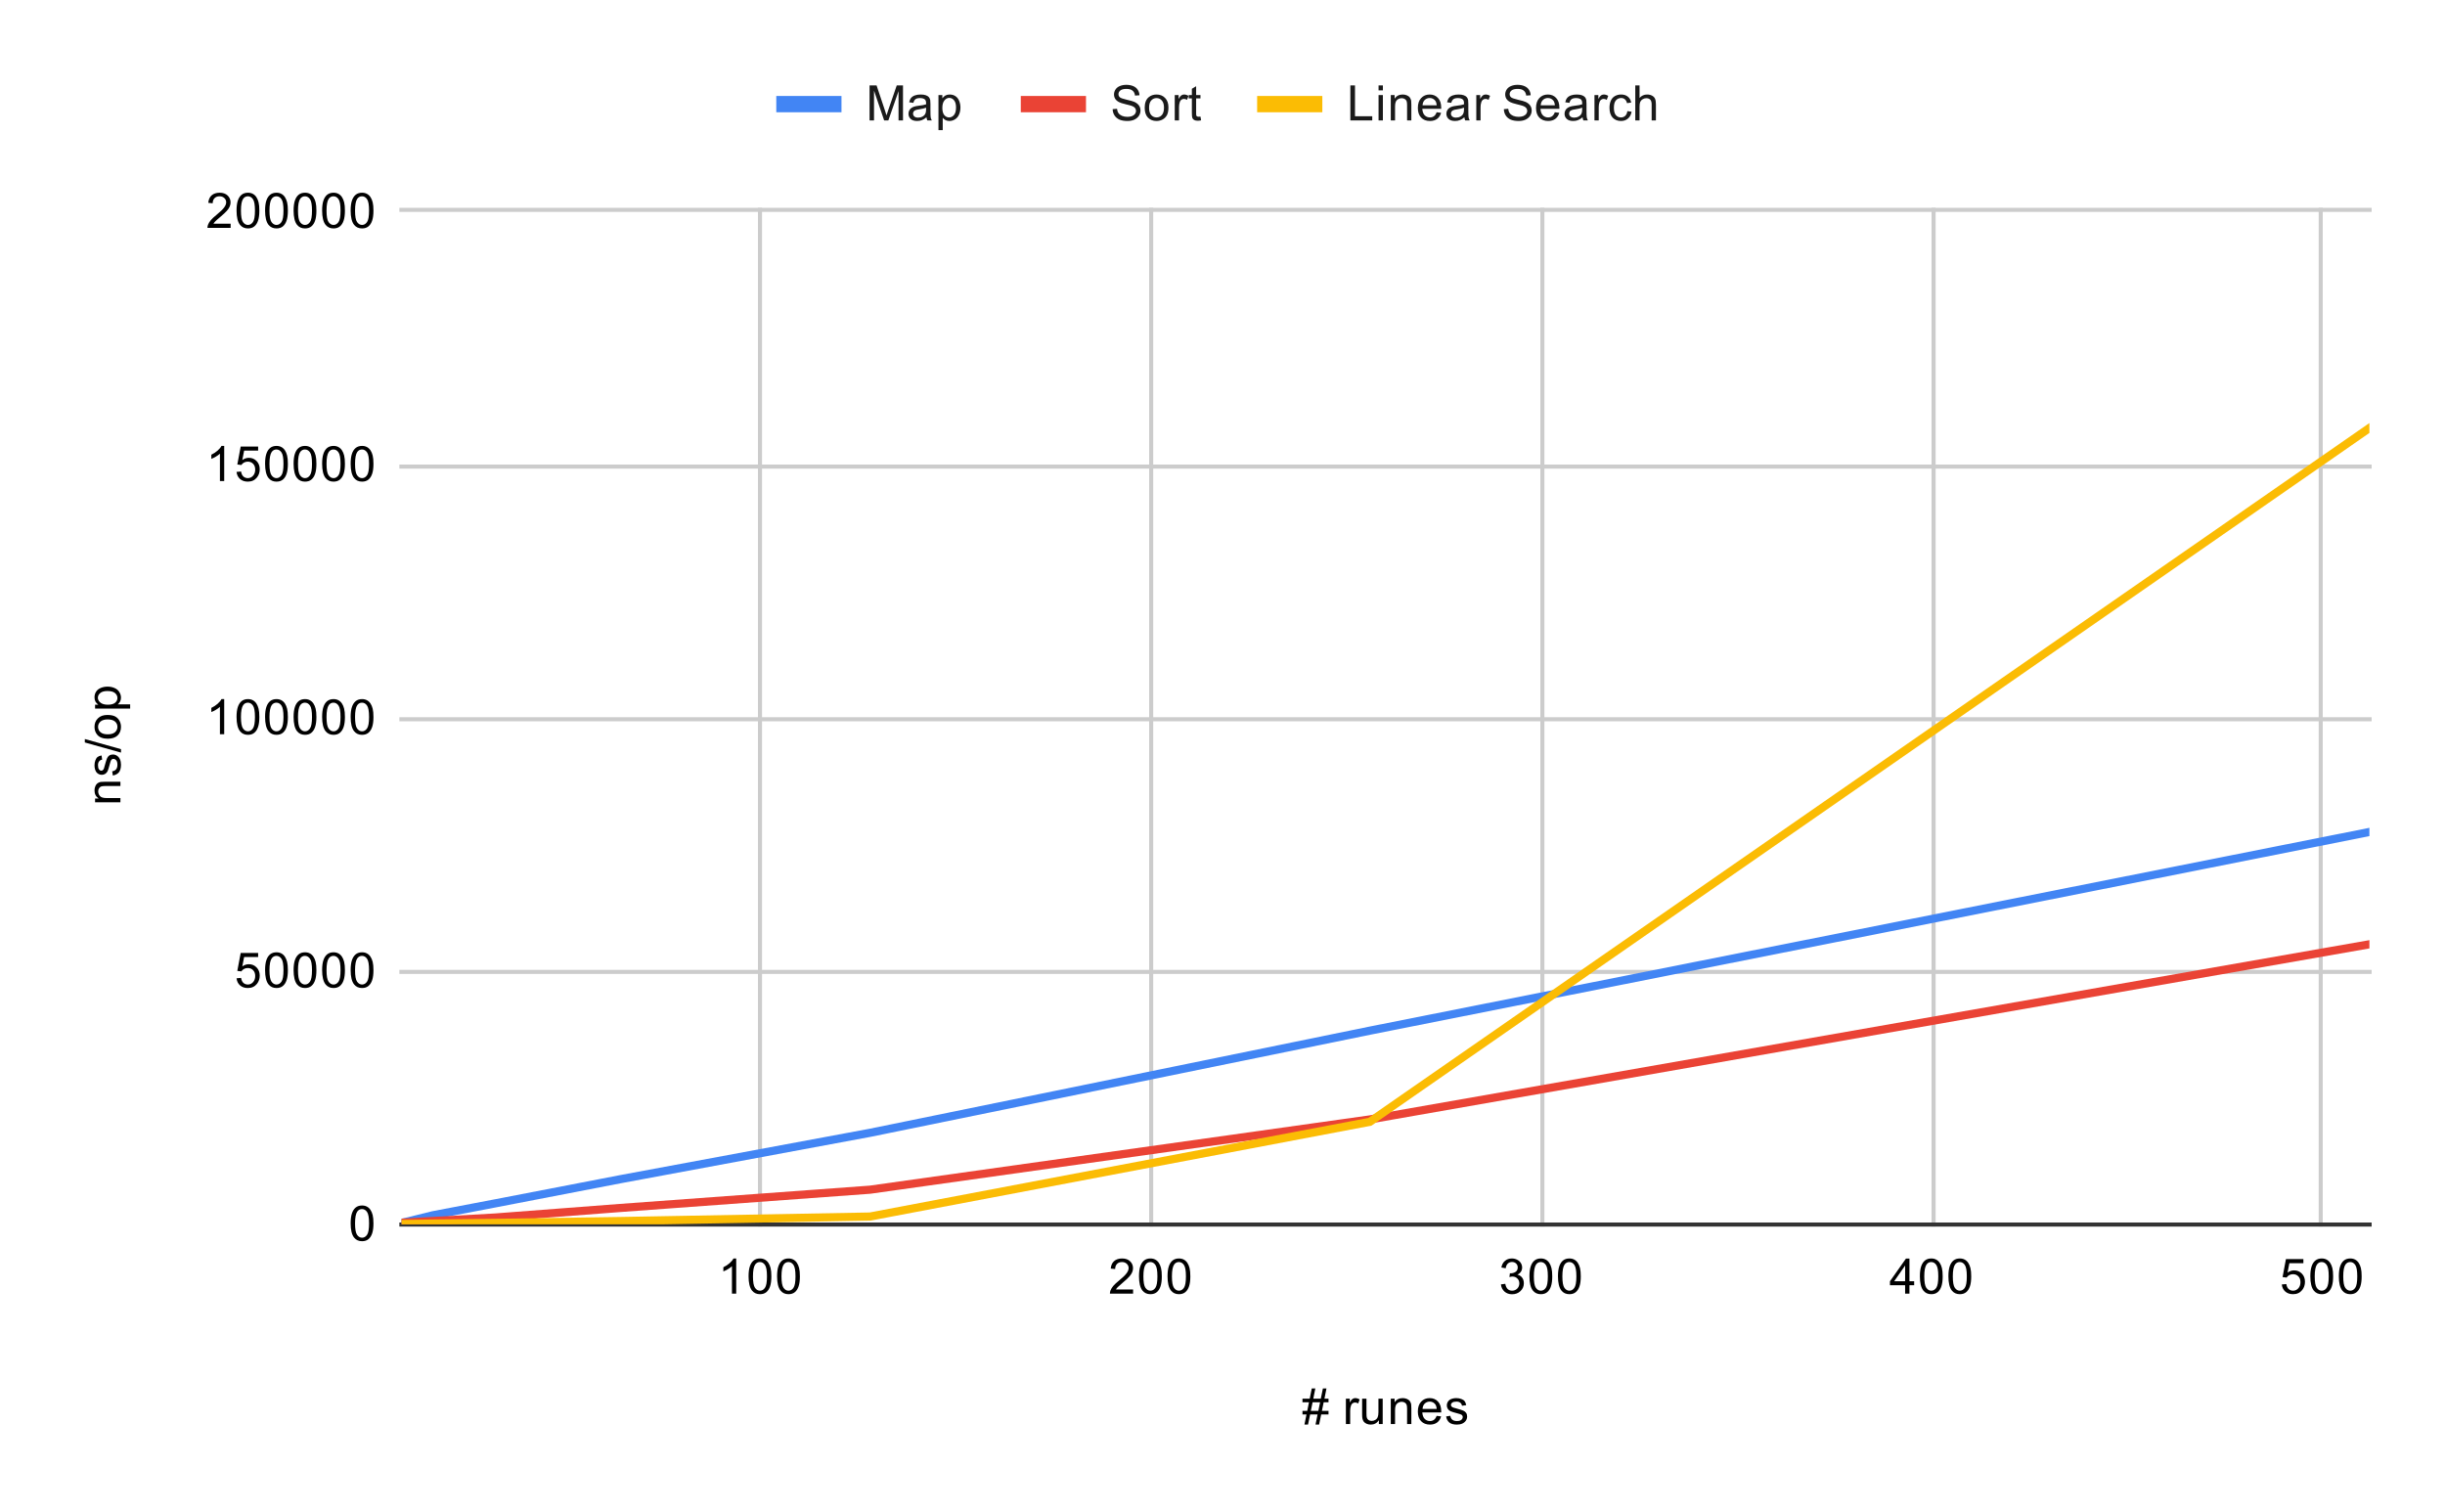 <svg version="1.1" viewBox="0.0 0.0 600.0 371.0" fill="none" stroke="none" stroke-linecap="square" stroke-miterlimit="10" width="600" height="371" xmlns:xlink="http://www.w3.org/1999/xlink" xmlns="http://www.w3.org/2000/svg"><path fill="#ffffff" d="M0 0L600.0 0L600.0 371.0L0 371.0L0 0Z" fill-rule="nonzero"/><path stroke="#cccccc" stroke-width="1.0" stroke-linecap="butt" d="M186.5 51.5L186.5 300.5" fill-rule="nonzero"/><path stroke="#cccccc" stroke-width="1.0" stroke-linecap="butt" d="M282.5 51.5L282.5 300.5" fill-rule="nonzero"/><path stroke="#cccccc" stroke-width="1.0" stroke-linecap="butt" d="M378.5 51.5L378.5 300.5" fill-rule="nonzero"/><path stroke="#cccccc" stroke-width="1.0" stroke-linecap="butt" d="M474.5 51.5L474.5 300.5" fill-rule="nonzero"/><path stroke="#cccccc" stroke-width="1.0" stroke-linecap="butt" d="M569.5 51.5L569.5 300.5" fill-rule="nonzero"/><path stroke="#333333" stroke-width="1.0" stroke-linecap="butt" d="M98.5 300.5L581.5 300.5" fill-rule="nonzero"/><path stroke="#cccccc" stroke-width="1.0" stroke-linecap="butt" d="M98.5 238.5L581.5 238.5" fill-rule="nonzero"/><path stroke="#cccccc" stroke-width="1.0" stroke-linecap="butt" d="M98.5 176.5L581.5 176.5" fill-rule="nonzero"/><path stroke="#cccccc" stroke-width="1.0" stroke-linecap="butt" d="M98.5 114.5L581.5 114.5" fill-rule="nonzero"/><path stroke="#cccccc" stroke-width="1.0" stroke-linecap="butt" d="M98.5 51.5L581.5 51.5" fill-rule="nonzero"/><clipPath id="id_0"><path d="M98.55 51.917L581.45 51.917L581.45 300.45L98.55 300.45L98.55 51.917Z" clip-rule="nonzero"/></clipPath><path stroke="#4285f4" stroke-width="2.0" stroke-linecap="butt" clip-path="url(#id_0)" d="M98.55 300.114L106.215 298.223L121.545 295.299L152.206 289.378L213.526 277.983L336.167 252.919L581.45 204.162" fill-rule="nonzero"/><path stroke="#ea4335" stroke-width="2.0" stroke-linecap="butt" clip-path="url(#id_0)" d="M98.55 300.034L106.215 299.629L121.545 298.771L152.206 296.43L213.526 291.944L336.167 274.703L581.45 231.723" fill-rule="nonzero"/><path stroke="#fbbc04" stroke-width="2.0" stroke-linecap="butt" clip-path="url(#id_0)" d="M98.55 300.364L106.215 300.259L121.545 300.085L152.206 299.637L213.526 298.533L336.167 275.286L581.45 105.026" fill-rule="nonzero"/><path fill="#000000" fill-opacity="0.0" clip-path="url(#id_0)" d="M101.55 300.114C101.55 301.771 100.207 303.114 98.55 303.114C96.893 303.114 95.55 301.771 95.55 300.114C95.55 298.458 96.893 297.114 98.55 297.114C100.207 297.114 101.55 298.458 101.55 300.114Z" fill-rule="nonzero"/><path fill="#000000" fill-opacity="0.0" clip-path="url(#id_0)" d="M109.215 298.223C109.215 299.88 107.872 301.223 106.215 301.223C104.558 301.223 103.215 299.88 103.215 298.223C103.215 296.566 104.558 295.223 106.215 295.223C107.872 295.223 109.215 296.566 109.215 298.223Z" fill-rule="nonzero"/><path fill="#000000" fill-opacity="0.0" clip-path="url(#id_0)" d="M124.545 295.299C124.545 296.956 123.202 298.299 121.545 298.299C119.888 298.299 118.545 296.956 118.545 295.299C118.545 293.642 119.888 292.299 121.545 292.299C123.202 292.299 124.545 293.642 124.545 295.299Z" fill-rule="nonzero"/><path fill="#000000" fill-opacity="0.0" clip-path="url(#id_0)" d="M155.206 289.378C155.206 291.035 153.862 292.378 152.206 292.378C150.549 292.378 149.206 291.035 149.206 289.378C149.206 287.721 150.549 286.378 152.206 286.378C153.862 286.378 155.206 287.721 155.206 289.378Z" fill-rule="nonzero"/><path fill="#000000" fill-opacity="0.0" clip-path="url(#id_0)" d="M216.526 277.983C216.526 279.639 215.183 280.983 213.526 280.983C211.869 280.983 210.526 279.639 210.526 277.983C210.526 276.326 211.869 274.983 213.526 274.983C215.183 274.983 216.526 276.326 216.526 277.983Z" fill-rule="nonzero"/><path fill="#000000" fill-opacity="0.0" clip-path="url(#id_0)" d="M339.167 252.919C339.167 254.576 337.824 255.919 336.167 255.919C334.511 255.919 333.167 254.576 333.167 252.919C333.167 251.262 334.511 249.919 336.167 249.919C337.824 249.919 339.167 251.262 339.167 252.919Z" fill-rule="nonzero"/><path fill="#000000" fill-opacity="0.0" clip-path="url(#id_0)" d="M584.45 204.162C584.45 205.819 583.107 207.162 581.45 207.162C579.793 207.162 578.45 205.819 578.45 204.162C578.45 202.505 579.793 201.162 581.45 201.162C583.107 201.162 584.45 202.505 584.45 204.162Z" fill-rule="nonzero"/><path fill="#000000" fill-opacity="0.0" clip-path="url(#id_0)" d="M101.55 300.034C101.55 301.691 100.207 303.034 98.55 303.034C96.893 303.034 95.55 301.691 95.55 300.034C95.55 298.377 96.893 297.034 98.55 297.034C100.207 297.034 101.55 298.377 101.55 300.034Z" fill-rule="nonzero"/><path fill="#000000" fill-opacity="0.0" clip-path="url(#id_0)" d="M109.215 299.629C109.215 301.285 107.872 302.629 106.215 302.629C104.558 302.629 103.215 301.285 103.215 299.629C103.215 297.972 104.558 296.629 106.215 296.629C107.872 296.629 109.215 297.972 109.215 299.629Z" fill-rule="nonzero"/><path fill="#000000" fill-opacity="0.0" clip-path="url(#id_0)" d="M124.545 298.771C124.545 300.428 123.202 301.771 121.545 301.771C119.888 301.771 118.545 300.428 118.545 298.771C118.545 297.114 119.888 295.771 121.545 295.771C123.202 295.771 124.545 297.114 124.545 298.771Z" fill-rule="nonzero"/><path fill="#000000" fill-opacity="0.0" clip-path="url(#id_0)" d="M155.206 296.43C155.206 298.087 153.862 299.43 152.206 299.43C150.549 299.43 149.206 298.087 149.206 296.43C149.206 294.773 150.549 293.43 152.206 293.43C153.862 293.43 155.206 294.773 155.206 296.43Z" fill-rule="nonzero"/><path fill="#000000" fill-opacity="0.0" clip-path="url(#id_0)" d="M216.526 291.944C216.526 293.601 215.183 294.944 213.526 294.944C211.869 294.944 210.526 293.601 210.526 291.944C210.526 290.287 211.869 288.944 213.526 288.944C215.183 288.944 216.526 290.287 216.526 291.944Z" fill-rule="nonzero"/><path fill="#000000" fill-opacity="0.0" clip-path="url(#id_0)" d="M339.167 274.703C339.167 276.36 337.824 277.703 336.167 277.703C334.511 277.703 333.167 276.36 333.167 274.703C333.167 273.046 334.511 271.703 336.167 271.703C337.824 271.703 339.167 273.046 339.167 274.703Z" fill-rule="nonzero"/><path fill="#000000" fill-opacity="0.0" clip-path="url(#id_0)" d="M584.45 231.723C584.45 233.38 583.107 234.723 581.45 234.723C579.793 234.723 578.45 233.38 578.45 231.723C578.45 230.066 579.793 228.723 581.45 228.723C583.107 228.723 584.45 230.066 584.45 231.723Z" fill-rule="nonzero"/><path fill="#000000" fill-opacity="0.0" clip-path="url(#id_0)" d="M101.55 300.364C101.55 302.021 100.207 303.364 98.55 303.364C96.893 303.364 95.55 302.021 95.55 300.364C95.55 298.707 96.893 297.364 98.55 297.364C100.207 297.364 101.55 298.707 101.55 300.364Z" fill-rule="nonzero"/><path fill="#000000" fill-opacity="0.0" clip-path="url(#id_0)" d="M109.215 300.259C109.215 301.916 107.872 303.259 106.215 303.259C104.558 303.259 103.215 301.916 103.215 300.259C103.215 298.602 104.558 297.259 106.215 297.259C107.872 297.259 109.215 298.602 109.215 300.259Z" fill-rule="nonzero"/><path fill="#000000" fill-opacity="0.0" clip-path="url(#id_0)" d="M124.545 300.085C124.545 301.742 123.202 303.085 121.545 303.085C119.888 303.085 118.545 301.742 118.545 300.085C118.545 298.428 119.888 297.085 121.545 297.085C123.202 297.085 124.545 298.428 124.545 300.085Z" fill-rule="nonzero"/><path fill="#000000" fill-opacity="0.0" clip-path="url(#id_0)" d="M155.206 299.637C155.206 301.294 153.862 302.637 152.206 302.637C150.549 302.637 149.206 301.294 149.206 299.637C149.206 297.98 150.549 296.637 152.206 296.637C153.862 296.637 155.206 297.98 155.206 299.637Z" fill-rule="nonzero"/><path fill="#000000" fill-opacity="0.0" clip-path="url(#id_0)" d="M216.526 298.533C216.526 300.189 215.183 301.533 213.526 301.533C211.869 301.533 210.526 300.189 210.526 298.533C210.526 296.876 211.869 295.533 213.526 295.533C215.183 295.533 216.526 296.876 216.526 298.533Z" fill-rule="nonzero"/><path fill="#000000" fill-opacity="0.0" clip-path="url(#id_0)" d="M339.167 275.286C339.167 276.943 337.824 278.286 336.167 278.286C334.511 278.286 333.167 276.943 333.167 275.286C333.167 273.629 334.511 272.286 336.167 272.286C337.824 272.286 339.167 273.629 339.167 275.286Z" fill-rule="nonzero"/><path fill="#000000" fill-opacity="0.0" clip-path="url(#id_0)" d="M584.45 105.026C584.45 106.683 583.107 108.026 581.45 108.026C579.793 108.026 578.45 106.683 578.45 105.026C578.45 103.369 579.793 102.026 581.45 102.026C583.107 102.026 584.45 103.369 584.45 105.026Z" fill-rule="nonzero"/><path fill="#000000" d="M320.109 349.591L320.609 347.106L319.625 347.106L319.625 346.231L320.797 346.231L321.219 344.106L319.625 344.106L319.625 343.231L321.406 343.231L321.906 340.716L322.781 340.716L322.281 343.231L324.125 343.231L324.641 340.716L325.516 340.716L325.016 343.231L326.016 343.231L326.016 344.106L324.828 344.106L324.391 346.231L326.016 346.231L326.016 347.106L324.219 347.106L323.703 349.591L322.828 349.591L323.328 347.106L321.5 347.106L320.984 349.591L320.109 349.591ZM321.672 346.231L323.516 346.231L323.953 344.106L322.109 344.106L321.672 346.231ZM330.281 349.45L330.281 343.231L331.234 343.231L331.234 344.169Q331.594 343.512 331.891 343.309Q332.203 343.091 332.578 343.091Q333.109 343.091 333.656 343.419L333.297 344.403Q332.906 344.169 332.531 344.169Q332.172 344.169 331.891 344.387Q331.625 344.591 331.516 344.966Q331.328 345.528 331.328 346.184L331.328 349.45L330.281 349.45ZM338.375 349.45L338.375 348.528Q337.641 349.591 336.391 349.591Q335.844 349.591 335.359 349.387Q334.891 349.169 334.656 348.856Q334.422 348.528 334.328 348.059Q334.266 347.762 334.266 347.075L334.266 343.231L335.328 343.231L335.328 346.684Q335.328 347.497 335.391 347.794Q335.484 348.2 335.797 348.45Q336.125 348.684 336.609 348.684Q337.078 348.684 337.484 348.45Q337.906 348.2 338.078 347.778Q338.266 347.356 338.266 346.559L338.266 343.231L339.312 343.231L339.312 349.45L338.375 349.45ZM341.297 349.45L341.297 343.231L342.234 343.231L342.234 344.106Q342.922 343.091 344.219 343.091Q344.781 343.091 345.25 343.294Q345.734 343.497 345.969 343.825Q346.203 344.153 346.297 344.591Q346.344 344.887 346.344 345.622L346.344 349.45L345.297 349.45L345.297 345.669Q345.297 345.012 345.172 344.7Q345.047 344.387 344.734 344.2Q344.422 343.997 344.0 343.997Q343.328 343.997 342.828 344.434Q342.344 344.856 342.344 346.044L342.344 349.45L341.297 349.45ZM352.547 347.45L353.641 347.575Q353.391 348.528 352.688 349.059Q351.984 349.591 350.906 349.591Q349.547 349.591 348.734 348.747Q347.938 347.903 347.938 346.387Q347.938 344.825 348.75 343.966Q349.562 343.091 350.844 343.091Q352.094 343.091 352.875 343.934Q353.672 344.778 353.672 346.325Q353.672 346.419 353.672 346.606L349.031 346.606Q349.094 347.637 349.609 348.184Q350.125 348.716 350.906 348.716Q351.484 348.716 351.891 348.419Q352.312 348.106 352.547 347.45ZM349.094 345.747L352.562 345.747Q352.5 344.95 352.172 344.559Q351.656 343.95 350.859 343.95Q350.125 343.95 349.625 344.434Q349.141 344.919 349.094 345.747ZM354.875 347.591L355.906 347.434Q356.0 348.059 356.391 348.387Q356.797 348.716 357.531 348.716Q358.25 348.716 358.594 348.434Q358.953 348.137 358.953 347.731Q358.953 347.372 358.641 347.169Q358.422 347.028 357.562 346.809Q356.406 346.512 355.953 346.309Q355.516 346.091 355.281 345.716Q355.047 345.341 355.047 344.872Q355.047 344.466 355.234 344.106Q355.422 343.747 355.75 343.512Q356.0 343.341 356.422 343.216Q356.844 343.091 357.344 343.091Q358.062 343.091 358.609 343.309Q359.172 343.512 359.438 343.872Q359.703 344.231 359.797 344.825L358.766 344.966Q358.703 344.497 358.359 344.231Q358.031 343.95 357.406 343.95Q356.688 343.95 356.375 344.2Q356.062 344.434 356.062 344.762Q356.062 344.966 356.188 345.122Q356.328 345.294 356.594 345.403Q356.75 345.466 357.531 345.669Q358.656 345.981 359.094 346.169Q359.531 346.356 359.781 346.716Q360.031 347.075 360.031 347.622Q360.031 348.153 359.719 348.622Q359.422 349.075 358.844 349.341Q358.266 349.591 357.531 349.591Q356.312 349.591 355.672 349.091Q355.047 348.575 354.875 347.591Z" fill-rule="nonzero"/><path fill="#000000" d="M29.55 196.886L23.331 196.886L23.331 195.949L24.206 195.949Q23.191 195.261 23.191 193.965Q23.191 193.402 23.394 192.933Q23.597 192.449 23.925 192.215Q24.253 191.98 24.691 191.886Q24.988 191.84 25.722 191.84L29.55 191.84L29.55 192.886L25.769 192.886Q25.113 192.886 24.8 193.011Q24.488 193.136 24.3 193.449Q24.097 193.761 24.097 194.183Q24.097 194.855 24.534 195.355Q24.956 195.84 26.144 195.84L29.55 195.84L29.55 196.886ZM27.691 190.308L27.534 189.277Q28.159 189.183 28.488 188.793Q28.816 188.386 28.816 187.652Q28.816 186.933 28.534 186.59Q28.238 186.23 27.831 186.23Q27.472 186.23 27.269 186.543Q27.128 186.761 26.909 187.621Q26.613 188.777 26.409 189.23Q26.191 189.668 25.816 189.902Q25.441 190.136 24.972 190.136Q24.566 190.136 24.206 189.949Q23.847 189.761 23.613 189.433Q23.441 189.183 23.316 188.761Q23.191 188.34 23.191 187.84Q23.191 187.121 23.409 186.574Q23.613 186.011 23.972 185.746Q24.331 185.48 24.925 185.386L25.066 186.418Q24.597 186.48 24.331 186.824Q24.05 187.152 24.05 187.777Q24.05 188.496 24.3 188.808Q24.534 189.121 24.863 189.121Q25.066 189.121 25.222 188.996Q25.394 188.855 25.503 188.59Q25.566 188.433 25.769 187.652Q26.081 186.527 26.269 186.09Q26.456 185.652 26.816 185.402Q27.175 185.152 27.722 185.152Q28.253 185.152 28.722 185.465Q29.175 185.761 29.441 186.34Q29.691 186.918 29.691 187.652Q29.691 188.871 29.191 189.511Q28.675 190.136 27.691 190.308ZM29.691 184.683L20.816 182.199L20.816 181.355L29.691 183.84L29.691 184.683ZM26.441 181.277Q24.706 181.277 23.878 180.324Q23.191 179.527 23.191 178.371Q23.191 177.09 24.034 176.277Q24.863 175.449 26.347 175.449Q27.55 175.449 28.238 175.808Q28.925 176.168 29.316 176.871Q29.691 177.558 29.691 178.371Q29.691 179.668 28.863 180.48Q28.019 181.277 26.441 181.277ZM26.441 180.199Q27.628 180.199 28.222 179.683Q28.816 179.152 28.816 178.371Q28.816 177.574 28.222 177.058Q27.628 176.543 26.409 176.543Q25.253 176.543 24.659 177.074Q24.066 177.59 24.066 178.371Q24.066 179.152 24.659 179.683Q25.238 180.199 26.441 180.199ZM31.941 173.886L23.331 173.886L23.331 172.933L24.128 172.933Q23.659 172.59 23.425 172.168Q23.191 171.73 23.191 171.121Q23.191 170.324 23.597 169.715Q24.003 169.105 24.753 168.808Q25.503 168.496 26.394 168.496Q27.347 168.496 28.113 168.84Q28.878 169.168 29.284 169.824Q29.691 170.48 29.691 171.199Q29.691 171.73 29.472 172.152Q29.238 172.574 28.909 172.84L31.941 172.84L31.941 173.886ZM26.472 172.933Q27.675 172.933 28.253 172.449Q28.816 171.965 28.816 171.277Q28.816 170.574 28.222 170.074Q27.628 169.574 26.378 169.574Q25.191 169.574 24.613 170.058Q24.019 170.543 24.019 171.23Q24.019 171.902 24.644 172.418Q25.269 172.933 26.472 172.933Z" fill-rule="nonzero"/><path fill="#000000" d="M86.05 300.216Q86.05 298.684 86.362 297.762Q86.675 296.825 87.284 296.325Q87.909 295.825 88.847 295.825Q89.534 295.825 90.05 296.106Q90.581 296.387 90.925 296.919Q91.269 297.434 91.456 298.184Q91.644 298.934 91.644 300.216Q91.644 301.731 91.331 302.653Q91.034 303.575 90.409 304.091Q89.8 304.591 88.847 304.591Q87.612 304.591 86.894 303.7Q86.05 302.637 86.05 300.216ZM87.128 300.216Q87.128 302.325 87.628 303.028Q88.128 303.731 88.847 303.731Q89.581 303.731 90.066 303.028Q90.566 302.325 90.566 300.216Q90.566 298.091 90.066 297.403Q89.581 296.7 88.831 296.7Q88.112 296.7 87.675 297.309Q87.128 298.091 87.128 300.216Z" fill-rule="nonzero"/><path fill="#000000" d="M58.05 240.067L59.159 239.973Q59.284 240.785 59.722 241.192Q60.175 241.598 60.816 241.598Q61.566 241.598 62.097 241.02Q62.628 240.442 62.628 239.504Q62.628 238.598 62.112 238.082Q61.612 237.551 60.784 237.551Q60.284 237.551 59.862 237.785Q59.456 238.02 59.222 238.379L58.237 238.254L59.066 233.848L63.347 233.848L63.347 234.848L59.909 234.848L59.456 237.16Q60.222 236.614 61.066 236.614Q62.191 236.614 62.956 237.395Q63.737 238.176 63.737 239.41Q63.737 240.567 63.066 241.426Q62.237 242.457 60.816 242.457Q59.644 242.457 58.894 241.801Q58.159 241.145 58.05 240.067ZM65.05 238.082Q65.05 236.551 65.362 235.629Q65.675 234.692 66.284 234.192Q66.909 233.692 67.847 233.692Q68.534 233.692 69.05 233.973Q69.581 234.254 69.925 234.785Q70.269 235.301 70.456 236.051Q70.644 236.801 70.644 238.082Q70.644 239.598 70.331 240.52Q70.034 241.442 69.409 241.957Q68.8 242.457 67.847 242.457Q66.612 242.457 65.894 241.567Q65.05 240.504 65.05 238.082ZM66.128 238.082Q66.128 240.192 66.628 240.895Q67.128 241.598 67.847 241.598Q68.581 241.598 69.066 240.895Q69.566 240.192 69.566 238.082Q69.566 235.957 69.066 235.27Q68.581 234.567 67.831 234.567Q67.112 234.567 66.675 235.176Q66.128 235.957 66.128 238.082ZM72.05 238.082Q72.05 236.551 72.362 235.629Q72.675 234.692 73.284 234.192Q73.909 233.692 74.847 233.692Q75.534 233.692 76.05 233.973Q76.581 234.254 76.925 234.785Q77.269 235.301 77.456 236.051Q77.644 236.801 77.644 238.082Q77.644 239.598 77.331 240.52Q77.034 241.442 76.409 241.957Q75.8 242.457 74.847 242.457Q73.612 242.457 72.894 241.567Q72.05 240.504 72.05 238.082ZM73.128 238.082Q73.128 240.192 73.628 240.895Q74.128 241.598 74.847 241.598Q75.581 241.598 76.066 240.895Q76.566 240.192 76.566 238.082Q76.566 235.957 76.066 235.27Q75.581 234.567 74.831 234.567Q74.112 234.567 73.675 235.176Q73.128 235.957 73.128 238.082ZM79.05 238.082Q79.05 236.551 79.362 235.629Q79.675 234.692 80.284 234.192Q80.909 233.692 81.847 233.692Q82.534 233.692 83.05 233.973Q83.581 234.254 83.925 234.785Q84.269 235.301 84.456 236.051Q84.644 236.801 84.644 238.082Q84.644 239.598 84.331 240.52Q84.034 241.442 83.409 241.957Q82.8 242.457 81.847 242.457Q80.612 242.457 79.894 241.567Q79.05 240.504 79.05 238.082ZM80.128 238.082Q80.128 240.192 80.628 240.895Q81.128 241.598 81.847 241.598Q82.581 241.598 83.066 240.895Q83.566 240.192 83.566 238.082Q83.566 235.957 83.066 235.27Q82.581 234.567 81.831 234.567Q81.112 234.567 80.675 235.176Q80.128 235.957 80.128 238.082ZM86.05 238.082Q86.05 236.551 86.362 235.629Q86.675 234.692 87.284 234.192Q87.909 233.692 88.847 233.692Q89.534 233.692 90.05 233.973Q90.581 234.254 90.925 234.785Q91.269 235.301 91.456 236.051Q91.644 236.801 91.644 238.082Q91.644 239.598 91.331 240.52Q91.034 241.442 90.409 241.957Q89.8 242.457 88.847 242.457Q87.612 242.457 86.894 241.567Q86.05 240.504 86.05 238.082ZM87.128 238.082Q87.128 240.192 87.628 240.895Q88.128 241.598 88.847 241.598Q89.581 241.598 90.066 240.895Q90.566 240.192 90.566 238.082Q90.566 235.957 90.066 235.27Q89.581 234.567 88.831 234.567Q88.112 234.567 87.675 235.176Q87.128 235.957 87.128 238.082Z" fill-rule="nonzero"/><path fill="#000000" d="M55.019 180.183L53.972 180.183L53.972 173.465Q53.581 173.824 52.956 174.199Q52.347 174.558 51.862 174.73L51.862 173.715Q52.737 173.293 53.394 172.715Q54.066 172.121 54.347 171.558L55.019 171.558L55.019 180.183ZM58.05 175.949Q58.05 174.418 58.362 173.496Q58.675 172.558 59.284 172.058Q59.909 171.558 60.847 171.558Q61.534 171.558 62.05 171.84Q62.581 172.121 62.925 172.652Q63.269 173.168 63.456 173.918Q63.644 174.668 63.644 175.949Q63.644 177.465 63.331 178.386Q63.034 179.308 62.409 179.824Q61.8 180.324 60.847 180.324Q59.612 180.324 58.894 179.433Q58.05 178.371 58.05 175.949ZM59.128 175.949Q59.128 178.058 59.628 178.761Q60.128 179.465 60.847 179.465Q61.581 179.465 62.066 178.761Q62.566 178.058 62.566 175.949Q62.566 173.824 62.066 173.136Q61.581 172.433 60.831 172.433Q60.112 172.433 59.675 173.043Q59.128 173.824 59.128 175.949ZM65.05 175.949Q65.05 174.418 65.362 173.496Q65.675 172.558 66.284 172.058Q66.909 171.558 67.847 171.558Q68.534 171.558 69.05 171.84Q69.581 172.121 69.925 172.652Q70.269 173.168 70.456 173.918Q70.644 174.668 70.644 175.949Q70.644 177.465 70.331 178.386Q70.034 179.308 69.409 179.824Q68.8 180.324 67.847 180.324Q66.612 180.324 65.894 179.433Q65.05 178.371 65.05 175.949ZM66.128 175.949Q66.128 178.058 66.628 178.761Q67.128 179.465 67.847 179.465Q68.581 179.465 69.066 178.761Q69.566 178.058 69.566 175.949Q69.566 173.824 69.066 173.136Q68.581 172.433 67.831 172.433Q67.112 172.433 66.675 173.043Q66.128 173.824 66.128 175.949ZM72.05 175.949Q72.05 174.418 72.362 173.496Q72.675 172.558 73.284 172.058Q73.909 171.558 74.847 171.558Q75.534 171.558 76.05 171.84Q76.581 172.121 76.925 172.652Q77.269 173.168 77.456 173.918Q77.644 174.668 77.644 175.949Q77.644 177.465 77.331 178.386Q77.034 179.308 76.409 179.824Q75.8 180.324 74.847 180.324Q73.612 180.324 72.894 179.433Q72.05 178.371 72.05 175.949ZM73.128 175.949Q73.128 178.058 73.628 178.761Q74.128 179.465 74.847 179.465Q75.581 179.465 76.066 178.761Q76.566 178.058 76.566 175.949Q76.566 173.824 76.066 173.136Q75.581 172.433 74.831 172.433Q74.112 172.433 73.675 173.043Q73.128 173.824 73.128 175.949ZM79.05 175.949Q79.05 174.418 79.362 173.496Q79.675 172.558 80.284 172.058Q80.909 171.558 81.847 171.558Q82.534 171.558 83.05 171.84Q83.581 172.121 83.925 172.652Q84.269 173.168 84.456 173.918Q84.644 174.668 84.644 175.949Q84.644 177.465 84.331 178.386Q84.034 179.308 83.409 179.824Q82.8 180.324 81.847 180.324Q80.612 180.324 79.894 179.433Q79.05 178.371 79.05 175.949ZM80.128 175.949Q80.128 178.058 80.628 178.761Q81.128 179.465 81.847 179.465Q82.581 179.465 83.066 178.761Q83.566 178.058 83.566 175.949Q83.566 173.824 83.066 173.136Q82.581 172.433 81.831 172.433Q81.112 172.433 80.675 173.043Q80.128 173.824 80.128 175.949ZM86.05 175.949Q86.05 174.418 86.362 173.496Q86.675 172.558 87.284 172.058Q87.909 171.558 88.847 171.558Q89.534 171.558 90.05 171.84Q90.581 172.121 90.925 172.652Q91.269 173.168 91.456 173.918Q91.644 174.668 91.644 175.949Q91.644 177.465 91.331 178.386Q91.034 179.308 90.409 179.824Q89.8 180.324 88.847 180.324Q87.612 180.324 86.894 179.433Q86.05 178.371 86.05 175.949ZM87.128 175.949Q87.128 178.058 87.628 178.761Q88.128 179.465 88.847 179.465Q89.581 179.465 90.066 178.761Q90.566 178.058 90.566 175.949Q90.566 173.824 90.066 173.136Q89.581 172.433 88.831 172.433Q88.112 172.433 87.675 173.043Q87.128 173.824 87.128 175.949Z" fill-rule="nonzero"/><path fill="#000000" d="M55.019 118.05L53.972 118.05L53.972 111.331Q53.581 111.691 52.956 112.066Q52.347 112.425 51.862 112.597L51.862 111.581Q52.737 111.159 53.394 110.581Q54.066 109.987 54.347 109.425L55.019 109.425L55.019 118.05ZM58.05 115.8L59.159 115.706Q59.284 116.519 59.722 116.925Q60.175 117.331 60.816 117.331Q61.566 117.331 62.097 116.753Q62.628 116.175 62.628 115.237Q62.628 114.331 62.112 113.816Q61.612 113.284 60.784 113.284Q60.284 113.284 59.862 113.519Q59.456 113.753 59.222 114.112L58.237 113.987L59.066 109.581L63.347 109.581L63.347 110.581L59.909 110.581L59.456 112.894Q60.222 112.347 61.066 112.347Q62.191 112.347 62.956 113.128Q63.737 113.909 63.737 115.144Q63.737 116.3 63.066 117.159Q62.237 118.191 60.816 118.191Q59.644 118.191 58.894 117.534Q58.159 116.878 58.05 115.8ZM65.05 113.816Q65.05 112.284 65.362 111.362Q65.675 110.425 66.284 109.925Q66.909 109.425 67.847 109.425Q68.534 109.425 69.05 109.706Q69.581 109.987 69.925 110.519Q70.269 111.034 70.456 111.784Q70.644 112.534 70.644 113.816Q70.644 115.331 70.331 116.253Q70.034 117.175 69.409 117.691Q68.8 118.191 67.847 118.191Q66.612 118.191 65.894 117.3Q65.05 116.237 65.05 113.816ZM66.128 113.816Q66.128 115.925 66.628 116.628Q67.128 117.331 67.847 117.331Q68.581 117.331 69.066 116.628Q69.566 115.925 69.566 113.816Q69.566 111.691 69.066 111.003Q68.581 110.3 67.831 110.3Q67.112 110.3 66.675 110.909Q66.128 111.691 66.128 113.816ZM72.05 113.816Q72.05 112.284 72.362 111.362Q72.675 110.425 73.284 109.925Q73.909 109.425 74.847 109.425Q75.534 109.425 76.05 109.706Q76.581 109.987 76.925 110.519Q77.269 111.034 77.456 111.784Q77.644 112.534 77.644 113.816Q77.644 115.331 77.331 116.253Q77.034 117.175 76.409 117.691Q75.8 118.191 74.847 118.191Q73.612 118.191 72.894 117.3Q72.05 116.237 72.05 113.816ZM73.128 113.816Q73.128 115.925 73.628 116.628Q74.128 117.331 74.847 117.331Q75.581 117.331 76.066 116.628Q76.566 115.925 76.566 113.816Q76.566 111.691 76.066 111.003Q75.581 110.3 74.831 110.3Q74.112 110.3 73.675 110.909Q73.128 111.691 73.128 113.816ZM79.05 113.816Q79.05 112.284 79.362 111.362Q79.675 110.425 80.284 109.925Q80.909 109.425 81.847 109.425Q82.534 109.425 83.05 109.706Q83.581 109.987 83.925 110.519Q84.269 111.034 84.456 111.784Q84.644 112.534 84.644 113.816Q84.644 115.331 84.331 116.253Q84.034 117.175 83.409 117.691Q82.8 118.191 81.847 118.191Q80.612 118.191 79.894 117.3Q79.05 116.237 79.05 113.816ZM80.128 113.816Q80.128 115.925 80.628 116.628Q81.128 117.331 81.847 117.331Q82.581 117.331 83.066 116.628Q83.566 115.925 83.566 113.816Q83.566 111.691 83.066 111.003Q82.581 110.3 81.831 110.3Q81.112 110.3 80.675 110.909Q80.128 111.691 80.128 113.816ZM86.05 113.816Q86.05 112.284 86.362 111.362Q86.675 110.425 87.284 109.925Q87.909 109.425 88.847 109.425Q89.534 109.425 90.05 109.706Q90.581 109.987 90.925 110.519Q91.269 111.034 91.456 111.784Q91.644 112.534 91.644 113.816Q91.644 115.331 91.331 116.253Q91.034 117.175 90.409 117.691Q89.8 118.191 88.847 118.191Q87.612 118.191 86.894 117.3Q86.05 116.237 86.05 113.816ZM87.128 113.816Q87.128 115.925 87.628 116.628Q88.128 117.331 88.847 117.331Q89.581 117.331 90.066 116.628Q90.566 115.925 90.566 113.816Q90.566 111.691 90.066 111.003Q89.581 110.3 88.831 110.3Q88.112 110.3 87.675 110.909Q87.128 111.691 87.128 113.816Z" fill-rule="nonzero"/><path fill="#000000" d="M56.597 54.901L56.597 55.917L50.909 55.917Q50.909 55.542 51.034 55.182Q51.253 54.604 51.722 54.042Q52.206 53.479 53.112 52.745Q54.519 51.589 55.003 50.917Q55.503 50.245 55.503 49.651Q55.503 49.026 55.05 48.604Q54.597 48.167 53.878 48.167Q53.112 48.167 52.659 48.62Q52.206 49.073 52.191 49.885L51.112 49.776Q51.222 48.557 51.941 47.932Q52.675 47.292 53.909 47.292Q55.144 47.292 55.862 47.979Q56.581 48.667 56.581 49.682Q56.581 50.198 56.362 50.698Q56.159 51.182 55.659 51.745Q55.175 52.292 54.05 53.245Q53.097 54.042 52.816 54.339Q52.55 54.62 52.378 54.901L56.597 54.901ZM58.05 51.682Q58.05 50.151 58.362 49.229Q58.675 48.292 59.284 47.792Q59.909 47.292 60.847 47.292Q61.534 47.292 62.05 47.573Q62.581 47.854 62.925 48.385Q63.269 48.901 63.456 49.651Q63.644 50.401 63.644 51.682Q63.644 53.198 63.331 54.12Q63.034 55.042 62.409 55.557Q61.8 56.057 60.847 56.057Q59.612 56.057 58.894 55.167Q58.05 54.104 58.05 51.682ZM59.128 51.682Q59.128 53.792 59.628 54.495Q60.128 55.198 60.847 55.198Q61.581 55.198 62.066 54.495Q62.566 53.792 62.566 51.682Q62.566 49.557 62.066 48.87Q61.581 48.167 60.831 48.167Q60.112 48.167 59.675 48.776Q59.128 49.557 59.128 51.682ZM65.05 51.682Q65.05 50.151 65.362 49.229Q65.675 48.292 66.284 47.792Q66.909 47.292 67.847 47.292Q68.534 47.292 69.05 47.573Q69.581 47.854 69.925 48.385Q70.269 48.901 70.456 49.651Q70.644 50.401 70.644 51.682Q70.644 53.198 70.331 54.12Q70.034 55.042 69.409 55.557Q68.8 56.057 67.847 56.057Q66.612 56.057 65.894 55.167Q65.05 54.104 65.05 51.682ZM66.128 51.682Q66.128 53.792 66.628 54.495Q67.128 55.198 67.847 55.198Q68.581 55.198 69.066 54.495Q69.566 53.792 69.566 51.682Q69.566 49.557 69.066 48.87Q68.581 48.167 67.831 48.167Q67.112 48.167 66.675 48.776Q66.128 49.557 66.128 51.682ZM72.05 51.682Q72.05 50.151 72.362 49.229Q72.675 48.292 73.284 47.792Q73.909 47.292 74.847 47.292Q75.534 47.292 76.05 47.573Q76.581 47.854 76.925 48.385Q77.269 48.901 77.456 49.651Q77.644 50.401 77.644 51.682Q77.644 53.198 77.331 54.12Q77.034 55.042 76.409 55.557Q75.8 56.057 74.847 56.057Q73.612 56.057 72.894 55.167Q72.05 54.104 72.05 51.682ZM73.128 51.682Q73.128 53.792 73.628 54.495Q74.128 55.198 74.847 55.198Q75.581 55.198 76.066 54.495Q76.566 53.792 76.566 51.682Q76.566 49.557 76.066 48.87Q75.581 48.167 74.831 48.167Q74.112 48.167 73.675 48.776Q73.128 49.557 73.128 51.682ZM79.05 51.682Q79.05 50.151 79.362 49.229Q79.675 48.292 80.284 47.792Q80.909 47.292 81.847 47.292Q82.534 47.292 83.05 47.573Q83.581 47.854 83.925 48.385Q84.269 48.901 84.456 49.651Q84.644 50.401 84.644 51.682Q84.644 53.198 84.331 54.12Q84.034 55.042 83.409 55.557Q82.8 56.057 81.847 56.057Q80.612 56.057 79.894 55.167Q79.05 54.104 79.05 51.682ZM80.128 51.682Q80.128 53.792 80.628 54.495Q81.128 55.198 81.847 55.198Q82.581 55.198 83.066 54.495Q83.566 53.792 83.566 51.682Q83.566 49.557 83.066 48.87Q82.581 48.167 81.831 48.167Q81.112 48.167 80.675 48.776Q80.128 49.557 80.128 51.682ZM86.05 51.682Q86.05 50.151 86.362 49.229Q86.675 48.292 87.284 47.792Q87.909 47.292 88.847 47.292Q89.534 47.292 90.05 47.573Q90.581 47.854 90.925 48.385Q91.269 48.901 91.456 49.651Q91.644 50.401 91.644 51.682Q91.644 53.198 91.331 54.12Q91.034 55.042 90.409 55.557Q89.8 56.057 88.847 56.057Q87.612 56.057 86.894 55.167Q86.05 54.104 86.05 51.682ZM87.128 51.682Q87.128 53.792 87.628 54.495Q88.128 55.198 88.847 55.198Q89.581 55.198 90.066 54.495Q90.566 53.792 90.566 51.682Q90.566 49.557 90.066 48.87Q89.581 48.167 88.831 48.167Q88.112 48.167 87.675 48.776Q87.128 49.557 87.128 51.682Z" fill-rule="nonzero"/><path fill="#000000" d="M180.667 317.45L179.62 317.45L179.62 310.731Q179.23 311.091 178.605 311.466Q177.995 311.825 177.511 311.997L177.511 310.981Q178.386 310.559 179.042 309.981Q179.714 309.387 179.995 308.825L180.667 308.825L180.667 317.45ZM183.698 313.216Q183.698 311.684 184.011 310.762Q184.323 309.825 184.933 309.325Q185.558 308.825 186.495 308.825Q187.183 308.825 187.698 309.106Q188.23 309.387 188.573 309.919Q188.917 310.434 189.105 311.184Q189.292 311.934 189.292 313.216Q189.292 314.731 188.98 315.653Q188.683 316.575 188.058 317.091Q187.448 317.591 186.495 317.591Q185.261 317.591 184.542 316.7Q183.698 315.637 183.698 313.216ZM184.777 313.216Q184.777 315.325 185.277 316.028Q185.777 316.731 186.495 316.731Q187.23 316.731 187.714 316.028Q188.214 315.325 188.214 313.216Q188.214 311.091 187.714 310.403Q187.23 309.7 186.48 309.7Q185.761 309.7 185.323 310.309Q184.777 311.091 184.777 313.216ZM190.698 313.216Q190.698 311.684 191.011 310.762Q191.323 309.825 191.933 309.325Q192.558 308.825 193.495 308.825Q194.183 308.825 194.698 309.106Q195.23 309.387 195.573 309.919Q195.917 310.434 196.105 311.184Q196.292 311.934 196.292 313.216Q196.292 314.731 195.98 315.653Q195.683 316.575 195.058 317.091Q194.448 317.591 193.495 317.591Q192.261 317.591 191.542 316.7Q190.698 315.637 190.698 313.216ZM191.777 313.216Q191.777 315.325 192.277 316.028Q192.777 316.731 193.495 316.731Q194.23 316.731 194.714 316.028Q195.214 315.325 195.214 313.216Q195.214 311.091 194.714 310.403Q194.23 309.7 193.48 309.7Q192.761 309.7 192.323 310.309Q191.777 311.091 191.777 313.216Z" fill-rule="nonzero"/><path fill="#000000" d="M278.059 316.434L278.059 317.45L272.371 317.45Q272.371 317.075 272.496 316.716Q272.715 316.137 273.184 315.575Q273.668 315.012 274.574 314.278Q275.981 313.122 276.465 312.45Q276.965 311.778 276.965 311.184Q276.965 310.559 276.512 310.137Q276.059 309.7 275.34 309.7Q274.574 309.7 274.121 310.153Q273.668 310.606 273.653 311.419L272.574 311.309Q272.684 310.091 273.403 309.466Q274.137 308.825 275.371 308.825Q276.606 308.825 277.324 309.512Q278.043 310.2 278.043 311.216Q278.043 311.731 277.824 312.231Q277.621 312.716 277.121 313.278Q276.637 313.825 275.512 314.778Q274.559 315.575 274.278 315.872Q274.012 316.153 273.84 316.434L278.059 316.434ZM279.512 313.216Q279.512 311.684 279.824 310.762Q280.137 309.825 280.746 309.325Q281.371 308.825 282.309 308.825Q282.996 308.825 283.512 309.106Q284.043 309.387 284.387 309.919Q284.731 310.434 284.918 311.184Q285.106 311.934 285.106 313.216Q285.106 314.731 284.793 315.653Q284.496 316.575 283.871 317.091Q283.262 317.591 282.309 317.591Q281.074 317.591 280.356 316.7Q279.512 315.637 279.512 313.216ZM280.59 313.216Q280.59 315.325 281.09 316.028Q281.59 316.731 282.309 316.731Q283.043 316.731 283.528 316.028Q284.028 315.325 284.028 313.216Q284.028 311.091 283.528 310.403Q283.043 309.7 282.293 309.7Q281.574 309.7 281.137 310.309Q280.59 311.091 280.59 313.216ZM286.512 313.216Q286.512 311.684 286.824 310.762Q287.137 309.825 287.746 309.325Q288.371 308.825 289.309 308.825Q289.996 308.825 290.512 309.106Q291.043 309.387 291.387 309.919Q291.731 310.434 291.918 311.184Q292.106 311.934 292.106 313.216Q292.106 314.731 291.793 315.653Q291.496 316.575 290.871 317.091Q290.262 317.591 289.309 317.591Q288.074 317.591 287.356 316.7Q286.512 315.637 286.512 313.216ZM287.59 313.216Q287.59 315.325 288.09 316.028Q288.59 316.731 289.309 316.731Q290.043 316.731 290.528 316.028Q291.028 315.325 291.028 313.216Q291.028 311.091 290.528 310.403Q290.043 309.7 289.293 309.7Q288.574 309.7 288.137 310.309Q287.59 311.091 287.59 313.216Z" fill-rule="nonzero"/><path fill="#000000" d="M368.325 315.184L369.388 315.044Q369.56 315.934 369.997 316.341Q370.435 316.731 371.06 316.731Q371.81 316.731 372.325 316.216Q372.841 315.7 372.841 314.934Q372.841 314.216 372.357 313.747Q371.888 313.262 371.154 313.262Q370.857 313.262 370.404 313.387L370.529 312.45Q370.638 312.466 370.7 312.466Q371.372 312.466 371.904 312.122Q372.45 311.762 372.45 311.028Q372.45 310.45 372.06 310.075Q371.669 309.684 371.044 309.684Q370.435 309.684 370.013 310.075Q369.607 310.466 369.497 311.231L368.435 311.044Q368.622 309.997 369.31 309.419Q369.997 308.825 371.013 308.825Q371.716 308.825 372.31 309.137Q372.904 309.434 373.216 309.95Q373.529 310.466 373.529 311.059Q373.529 311.606 373.232 312.075Q372.935 312.528 372.357 312.794Q373.107 312.966 373.529 313.528Q373.95 314.075 373.95 314.919Q373.95 316.044 373.122 316.825Q372.31 317.606 371.06 317.606Q369.935 317.606 369.185 316.934Q368.435 316.247 368.325 315.184ZM375.325 313.216Q375.325 311.684 375.638 310.762Q375.95 309.825 376.56 309.325Q377.185 308.825 378.122 308.825Q378.81 308.825 379.325 309.106Q379.857 309.387 380.2 309.919Q380.544 310.434 380.732 311.184Q380.919 311.934 380.919 313.216Q380.919 314.731 380.607 315.653Q380.31 316.575 379.685 317.091Q379.075 317.591 378.122 317.591Q376.888 317.591 376.169 316.7Q375.325 315.637 375.325 313.216ZM376.404 313.216Q376.404 315.325 376.904 316.028Q377.404 316.731 378.122 316.731Q378.857 316.731 379.341 316.028Q379.841 315.325 379.841 313.216Q379.841 311.091 379.341 310.403Q378.857 309.7 378.107 309.7Q377.388 309.7 376.95 310.309Q376.404 311.091 376.404 313.216ZM382.325 313.216Q382.325 311.684 382.638 310.762Q382.95 309.825 383.56 309.325Q384.185 308.825 385.122 308.825Q385.81 308.825 386.325 309.106Q386.857 309.387 387.2 309.919Q387.544 310.434 387.732 311.184Q387.919 311.934 387.919 313.216Q387.919 314.731 387.607 315.653Q387.31 316.575 386.685 317.091Q386.075 317.591 385.122 317.591Q383.888 317.591 383.169 316.7Q382.325 315.637 382.325 313.216ZM383.404 313.216Q383.404 315.325 383.904 316.028Q384.404 316.731 385.122 316.731Q385.857 316.731 386.341 316.028Q386.841 315.325 386.841 313.216Q386.841 311.091 386.341 310.403Q385.857 309.7 385.107 309.7Q384.388 309.7 383.95 310.309Q383.404 311.091 383.404 313.216Z" fill-rule="nonzero"/><path fill="#000000" d="M467.514 317.45L467.514 315.387L463.795 315.387L463.795 314.419L467.717 308.856L468.576 308.856L468.576 314.419L469.733 314.419L469.733 315.387L468.576 315.387L468.576 317.45L467.514 317.45ZM467.514 314.419L467.514 310.559L464.826 314.419L467.514 314.419ZM471.139 313.216Q471.139 311.684 471.451 310.762Q471.764 309.825 472.373 309.325Q472.998 308.825 473.936 308.825Q474.623 308.825 475.139 309.106Q475.67 309.387 476.014 309.919Q476.358 310.434 476.545 311.184Q476.733 311.934 476.733 313.216Q476.733 314.731 476.42 315.653Q476.123 316.575 475.498 317.091Q474.889 317.591 473.936 317.591Q472.701 317.591 471.983 316.7Q471.139 315.637 471.139 313.216ZM472.217 313.216Q472.217 315.325 472.717 316.028Q473.217 316.731 473.936 316.731Q474.67 316.731 475.154 316.028Q475.654 315.325 475.654 313.216Q475.654 311.091 475.154 310.403Q474.67 309.7 473.92 309.7Q473.201 309.7 472.764 310.309Q472.217 311.091 472.217 313.216ZM478.139 313.216Q478.139 311.684 478.451 310.762Q478.764 309.825 479.373 309.325Q479.998 308.825 480.936 308.825Q481.623 308.825 482.139 309.106Q482.67 309.387 483.014 309.919Q483.358 310.434 483.545 311.184Q483.733 311.934 483.733 313.216Q483.733 314.731 483.42 315.653Q483.123 316.575 482.498 317.091Q481.889 317.591 480.936 317.591Q479.701 317.591 478.983 316.7Q478.139 315.637 478.139 313.216ZM479.217 313.216Q479.217 315.325 479.717 316.028Q480.217 316.731 480.936 316.731Q481.67 316.731 482.154 316.028Q482.654 315.325 482.654 313.216Q482.654 311.091 482.154 310.403Q481.67 309.7 480.92 309.7Q480.201 309.7 479.764 310.309Q479.217 311.091 479.217 313.216Z" fill-rule="nonzero"/><path fill="#000000" d="M559.952 315.2L561.062 315.106Q561.187 315.919 561.624 316.325Q562.077 316.731 562.718 316.731Q563.468 316.731 563.999 316.153Q564.53 315.575 564.53 314.637Q564.53 313.731 564.015 313.216Q563.515 312.684 562.687 312.684Q562.187 312.684 561.765 312.919Q561.359 313.153 561.124 313.512L560.14 313.387L560.968 308.981L565.249 308.981L565.249 309.981L561.812 309.981L561.359 312.294Q562.124 311.747 562.968 311.747Q564.093 311.747 564.859 312.528Q565.64 313.309 565.64 314.544Q565.64 315.7 564.968 316.559Q564.14 317.591 562.718 317.591Q561.546 317.591 560.796 316.934Q560.062 316.278 559.952 315.2ZM566.952 313.216Q566.952 311.684 567.265 310.762Q567.577 309.825 568.187 309.325Q568.812 308.825 569.749 308.825Q570.437 308.825 570.952 309.106Q571.484 309.387 571.827 309.919Q572.171 310.434 572.359 311.184Q572.546 311.934 572.546 313.216Q572.546 314.731 572.234 315.653Q571.937 316.575 571.312 317.091Q570.702 317.591 569.749 317.591Q568.515 317.591 567.796 316.7Q566.952 315.637 566.952 313.216ZM568.03 313.216Q568.03 315.325 568.53 316.028Q569.03 316.731 569.749 316.731Q570.484 316.731 570.968 316.028Q571.468 315.325 571.468 313.216Q571.468 311.091 570.968 310.403Q570.484 309.7 569.734 309.7Q569.015 309.7 568.577 310.309Q568.03 311.091 568.03 313.216ZM573.952 313.216Q573.952 311.684 574.265 310.762Q574.577 309.825 575.187 309.325Q575.812 308.825 576.749 308.825Q577.437 308.825 577.952 309.106Q578.484 309.387 578.827 309.919Q579.171 310.434 579.359 311.184Q579.546 311.934 579.546 313.216Q579.546 314.731 579.234 315.653Q578.937 316.575 578.312 317.091Q577.702 317.591 576.749 317.591Q575.515 317.591 574.796 316.7Q573.952 315.637 573.952 313.216ZM575.03 313.216Q575.03 315.325 575.53 316.028Q576.03 316.731 576.749 316.731Q577.484 316.731 577.968 316.028Q578.468 315.325 578.468 313.216Q578.468 311.091 577.968 310.403Q577.484 309.7 576.734 309.7Q576.015 309.7 575.577 310.309Q575.03 311.091 575.03 313.216Z" fill-rule="nonzero"/><path stroke="#4285f4" stroke-width="4.0" stroke-linecap="butt" d="M192.5 25.55L204.5 25.55" fill-rule="nonzero"/><path fill="#1a1a1a" d="M213.391 29.55L213.391 20.956L215.109 20.956L217.141 27.034Q217.422 27.894 217.547 28.316Q217.688 27.847 218.0 26.941L220.062 20.956L221.594 20.956L221.594 29.55L220.5 29.55L220.5 22.363L218.0 29.55L216.969 29.55L214.484 22.238L214.484 29.55L213.391 29.55ZM227.359 28.784Q226.766 29.284 226.219 29.488Q225.688 29.691 225.062 29.691Q224.031 29.691 223.484 29.191Q222.938 28.691 222.938 27.909Q222.938 27.456 223.141 27.081Q223.344 26.691 223.688 26.472Q224.031 26.238 224.453 26.128Q224.75 26.034 225.391 25.956Q226.656 25.816 227.266 25.597Q227.266 25.378 227.266 25.331Q227.266 24.675 226.969 24.409Q226.562 24.066 225.766 24.066Q225.031 24.066 224.672 24.331Q224.312 24.581 224.141 25.238L223.109 25.097Q223.25 24.441 223.578 24.034Q223.906 23.628 224.516 23.409Q225.125 23.191 225.922 23.191Q226.719 23.191 227.219 23.378Q227.719 23.566 227.953 23.847Q228.188 24.128 228.281 24.566Q228.328 24.831 228.328 25.534L228.328 26.941Q228.328 28.409 228.391 28.8Q228.469 29.191 228.672 29.55L227.562 29.55Q227.406 29.222 227.359 28.784ZM227.266 26.425Q226.688 26.659 225.547 26.831Q224.891 26.925 224.625 27.05Q224.359 27.159 224.203 27.378Q224.062 27.597 224.062 27.878Q224.062 28.3 224.375 28.581Q224.703 28.863 225.312 28.863Q225.922 28.863 226.391 28.597Q226.875 28.331 227.094 27.863Q227.266 27.503 227.266 26.816L227.266 26.425ZM230.297 31.941L230.297 23.331L231.25 23.331L231.25 24.128Q231.594 23.659 232.016 23.425Q232.453 23.191 233.062 23.191Q233.859 23.191 234.469 23.597Q235.078 24.003 235.375 24.753Q235.688 25.503 235.688 26.394Q235.688 27.347 235.344 28.113Q235.016 28.878 234.359 29.284Q233.703 29.691 232.984 29.691Q232.453 29.691 232.031 29.472Q231.609 29.238 231.344 28.909L231.344 31.941L230.297 31.941ZM231.25 26.472Q231.25 27.675 231.734 28.253Q232.219 28.816 232.906 28.816Q233.609 28.816 234.109 28.222Q234.609 27.628 234.609 26.378Q234.609 25.191 234.125 24.613Q233.641 24.019 232.953 24.019Q232.281 24.019 231.766 24.644Q231.25 25.269 231.25 26.472Z" fill-rule="nonzero"/><path stroke="#ea4335" stroke-width="4.0" stroke-linecap="butt" d="M252.5 25.55L264.5 25.55" fill-rule="nonzero"/><path fill="#1a1a1a" d="M273.047 26.784L274.109 26.691Q274.188 27.347 274.469 27.753Q274.75 28.159 275.328 28.425Q275.922 28.675 276.656 28.675Q277.297 28.675 277.797 28.488Q278.297 28.284 278.531 27.956Q278.781 27.613 278.781 27.222Q278.781 26.816 278.547 26.519Q278.312 26.206 277.781 26.003Q277.422 25.863 276.234 25.581Q275.062 25.3 274.594 25.05Q273.969 24.722 273.672 24.253Q273.375 23.769 273.375 23.175Q273.375 22.534 273.734 21.972Q274.109 21.394 274.812 21.113Q275.531 20.816 276.391 20.816Q277.344 20.816 278.078 21.128Q278.812 21.425 279.203 22.034Q279.594 22.628 279.625 23.378L278.531 23.456Q278.438 22.644 277.922 22.238Q277.422 21.816 276.438 21.816Q275.406 21.816 274.938 22.191Q274.469 22.566 274.469 23.097Q274.469 23.566 274.797 23.863Q275.125 24.159 276.5 24.472Q277.891 24.784 278.406 25.019Q279.156 25.378 279.516 25.909Q279.875 26.425 279.875 27.128Q279.875 27.816 279.484 28.425Q279.094 29.019 278.359 29.363Q277.625 29.691 276.703 29.691Q275.531 29.691 274.734 29.363Q273.953 29.019 273.5 28.331Q273.062 27.644 273.047 26.784ZM280.906 26.441Q280.906 24.706 281.859 23.878Q282.656 23.191 283.812 23.191Q285.094 23.191 285.906 24.034Q286.734 24.863 286.734 26.347Q286.734 27.55 286.375 28.238Q286.016 28.925 285.312 29.316Q284.625 29.691 283.812 29.691Q282.516 29.691 281.703 28.863Q280.906 28.019 280.906 26.441ZM281.984 26.441Q281.984 27.628 282.5 28.222Q283.031 28.816 283.812 28.816Q284.609 28.816 285.125 28.222Q285.641 27.628 285.641 26.409Q285.641 25.253 285.109 24.659Q284.594 24.066 283.812 24.066Q283.031 24.066 282.5 24.659Q281.984 25.238 281.984 26.441ZM288.281 29.55L288.281 23.331L289.234 23.331L289.234 24.269Q289.594 23.613 289.891 23.409Q290.203 23.191 290.578 23.191Q291.109 23.191 291.656 23.519L291.297 24.503Q290.906 24.269 290.531 24.269Q290.172 24.269 289.891 24.488Q289.625 24.691 289.516 25.066Q289.328 25.628 289.328 26.284L289.328 29.55L288.281 29.55ZM294.594 28.613L294.75 29.534Q294.297 29.628 293.953 29.628Q293.375 29.628 293.062 29.456Q292.75 29.269 292.609 28.972Q292.484 28.675 292.484 27.722L292.484 24.144L291.719 24.144L291.719 23.331L292.484 23.331L292.484 21.784L293.531 21.159L293.531 23.331L294.594 23.331L294.594 24.144L293.531 24.144L293.531 27.784Q293.531 28.238 293.578 28.363Q293.641 28.488 293.766 28.566Q293.891 28.644 294.125 28.644Q294.312 28.644 294.594 28.613Z" fill-rule="nonzero"/><path stroke="#fbbc04" stroke-width="4.0" stroke-linecap="butt" d="M310.5 25.55L322.5 25.55" fill-rule="nonzero"/><path fill="#1a1a1a" d="M331.375 29.55L331.375 20.956L332.516 20.956L332.516 28.534L336.75 28.534L336.75 29.55L331.375 29.55ZM338.297 22.175L338.297 20.956L339.359 20.956L339.359 22.175L338.297 22.175ZM338.297 29.55L338.297 23.331L339.359 23.331L339.359 29.55L338.297 29.55ZM341.297 29.55L341.297 23.331L342.234 23.331L342.234 24.206Q342.922 23.191 344.219 23.191Q344.781 23.191 345.25 23.394Q345.734 23.597 345.969 23.925Q346.203 24.253 346.297 24.691Q346.344 24.988 346.344 25.722L346.344 29.55L345.297 29.55L345.297 25.769Q345.297 25.113 345.172 24.8Q345.047 24.488 344.734 24.3Q344.422 24.097 344.0 24.097Q343.328 24.097 342.828 24.534Q342.344 24.956 342.344 26.144L342.344 29.55L341.297 29.55ZM352.547 27.55L353.641 27.675Q353.391 28.628 352.688 29.159Q351.984 29.691 350.906 29.691Q349.547 29.691 348.734 28.847Q347.938 28.003 347.938 26.488Q347.938 24.925 348.75 24.066Q349.562 23.191 350.844 23.191Q352.094 23.191 352.875 24.034Q353.672 24.878 353.672 26.425Q353.672 26.519 353.672 26.706L349.031 26.706Q349.094 27.738 349.609 28.284Q350.125 28.816 350.906 28.816Q351.484 28.816 351.891 28.519Q352.312 28.206 352.547 27.55ZM349.094 25.847L352.562 25.847Q352.5 25.05 352.172 24.659Q351.656 24.05 350.859 24.05Q350.125 24.05 349.625 24.534Q349.141 25.019 349.094 25.847ZM359.359 28.784Q358.766 29.284 358.219 29.488Q357.688 29.691 357.062 29.691Q356.031 29.691 355.484 29.191Q354.938 28.691 354.938 27.909Q354.938 27.456 355.141 27.081Q355.344 26.691 355.688 26.472Q356.031 26.238 356.453 26.128Q356.75 26.034 357.391 25.956Q358.656 25.816 359.266 25.597Q359.266 25.378 359.266 25.331Q359.266 24.675 358.969 24.409Q358.562 24.066 357.766 24.066Q357.031 24.066 356.672 24.331Q356.312 24.581 356.141 25.238L355.109 25.097Q355.25 24.441 355.578 24.034Q355.906 23.628 356.516 23.409Q357.125 23.191 357.922 23.191Q358.719 23.191 359.219 23.378Q359.719 23.566 359.953 23.847Q360.188 24.128 360.281 24.566Q360.328 24.831 360.328 25.534L360.328 26.941Q360.328 28.409 360.391 28.8Q360.469 29.191 360.672 29.55L359.562 29.55Q359.406 29.222 359.359 28.784ZM359.266 26.425Q358.688 26.659 357.547 26.831Q356.891 26.925 356.625 27.05Q356.359 27.159 356.203 27.378Q356.062 27.597 356.062 27.878Q356.062 28.3 356.375 28.581Q356.703 28.863 357.312 28.863Q357.922 28.863 358.391 28.597Q358.875 28.331 359.094 27.863Q359.266 27.503 359.266 26.816L359.266 26.425ZM362.281 29.55L362.281 23.331L363.234 23.331L363.234 24.269Q363.594 23.613 363.891 23.409Q364.203 23.191 364.578 23.191Q365.109 23.191 365.656 23.519L365.297 24.503Q364.906 24.269 364.531 24.269Q364.172 24.269 363.891 24.488Q363.625 24.691 363.516 25.066Q363.328 25.628 363.328 26.284L363.328 29.55L362.281 29.55ZM369.047 26.784L370.109 26.691Q370.188 27.347 370.469 27.753Q370.75 28.159 371.328 28.425Q371.922 28.675 372.656 28.675Q373.297 28.675 373.797 28.488Q374.297 28.284 374.531 27.956Q374.781 27.613 374.781 27.222Q374.781 26.816 374.547 26.519Q374.312 26.206 373.781 26.003Q373.422 25.863 372.234 25.581Q371.062 25.3 370.594 25.05Q369.969 24.722 369.672 24.253Q369.375 23.769 369.375 23.175Q369.375 22.534 369.734 21.972Q370.109 21.394 370.812 21.113Q371.531 20.816 372.391 20.816Q373.344 20.816 374.078 21.128Q374.812 21.425 375.203 22.034Q375.594 22.628 375.625 23.378L374.531 23.456Q374.438 22.644 373.922 22.238Q373.422 21.816 372.438 21.816Q371.406 21.816 370.938 22.191Q370.469 22.566 370.469 23.097Q370.469 23.566 370.797 23.863Q371.125 24.159 372.5 24.472Q373.891 24.784 374.406 25.019Q375.156 25.378 375.516 25.909Q375.875 26.425 375.875 27.128Q375.875 27.816 375.484 28.425Q375.094 29.019 374.359 29.363Q373.625 29.691 372.703 29.691Q371.531 29.691 370.734 29.363Q369.953 29.019 369.5 28.331Q369.062 27.644 369.047 26.784ZM381.547 27.55L382.641 27.675Q382.391 28.628 381.688 29.159Q380.984 29.691 379.906 29.691Q378.547 29.691 377.734 28.847Q376.938 28.003 376.938 26.488Q376.938 24.925 377.75 24.066Q378.562 23.191 379.844 23.191Q381.094 23.191 381.875 24.034Q382.672 24.878 382.672 26.425Q382.672 26.519 382.672 26.706L378.031 26.706Q378.094 27.738 378.609 28.284Q379.125 28.816 379.906 28.816Q380.484 28.816 380.891 28.519Q381.312 28.206 381.547 27.55ZM378.094 25.847L381.562 25.847Q381.5 25.05 381.172 24.659Q380.656 24.05 379.859 24.05Q379.125 24.05 378.625 24.534Q378.141 25.019 378.094 25.847ZM388.359 28.784Q387.766 29.284 387.219 29.488Q386.688 29.691 386.062 29.691Q385.031 29.691 384.484 29.191Q383.938 28.691 383.938 27.909Q383.938 27.456 384.141 27.081Q384.344 26.691 384.688 26.472Q385.031 26.238 385.453 26.128Q385.75 26.034 386.391 25.956Q387.656 25.816 388.266 25.597Q388.266 25.378 388.266 25.331Q388.266 24.675 387.969 24.409Q387.562 24.066 386.766 24.066Q386.031 24.066 385.672 24.331Q385.312 24.581 385.141 25.238L384.109 25.097Q384.25 24.441 384.578 24.034Q384.906 23.628 385.516 23.409Q386.125 23.191 386.922 23.191Q387.719 23.191 388.219 23.378Q388.719 23.566 388.953 23.847Q389.188 24.128 389.281 24.566Q389.328 24.831 389.328 25.534L389.328 26.941Q389.328 28.409 389.391 28.8Q389.469 29.191 389.672 29.55L388.562 29.55Q388.406 29.222 388.359 28.784ZM388.266 26.425Q387.688 26.659 386.547 26.831Q385.891 26.925 385.625 27.05Q385.359 27.159 385.203 27.378Q385.062 27.597 385.062 27.878Q385.062 28.3 385.375 28.581Q385.703 28.863 386.312 28.863Q386.922 28.863 387.391 28.597Q387.875 28.331 388.094 27.863Q388.266 27.503 388.266 26.816L388.266 26.425ZM391.281 29.55L391.281 23.331L392.234 23.331L392.234 24.269Q392.594 23.613 392.891 23.409Q393.203 23.191 393.578 23.191Q394.109 23.191 394.656 23.519L394.297 24.503Q393.906 24.269 393.531 24.269Q393.172 24.269 392.891 24.488Q392.625 24.691 392.516 25.066Q392.328 25.628 392.328 26.284L392.328 29.55L391.281 29.55ZM399.359 27.269L400.391 27.409Q400.219 28.472 399.516 29.081Q398.812 29.691 397.797 29.691Q396.516 29.691 395.734 28.863Q394.969 28.019 394.969 26.456Q394.969 25.456 395.297 24.706Q395.641 23.941 396.312 23.566Q397.0 23.191 397.812 23.191Q398.812 23.191 399.453 23.706Q400.109 24.206 400.297 25.159L399.266 25.316Q399.125 24.691 398.75 24.378Q398.375 24.05 397.844 24.05Q397.047 24.05 396.547 24.628Q396.047 25.191 396.047 26.425Q396.047 27.691 396.531 28.253Q397.016 28.816 397.781 28.816Q398.406 28.816 398.812 28.441Q399.234 28.066 399.359 27.269ZM401.297 29.55L401.297 20.956L402.344 20.956L402.344 24.034Q403.078 23.191 404.203 23.191Q404.906 23.191 405.406 23.472Q405.922 23.738 406.141 24.222Q406.359 24.691 406.359 25.613L406.359 29.55L405.312 29.55L405.312 25.613Q405.312 24.816 404.969 24.456Q404.625 24.097 404.0 24.097Q403.531 24.097 403.109 24.347Q402.703 24.581 402.516 25.003Q402.344 25.409 402.344 26.144L402.344 29.55L401.297 29.55Z" fill-rule="nonzero"/></svg>